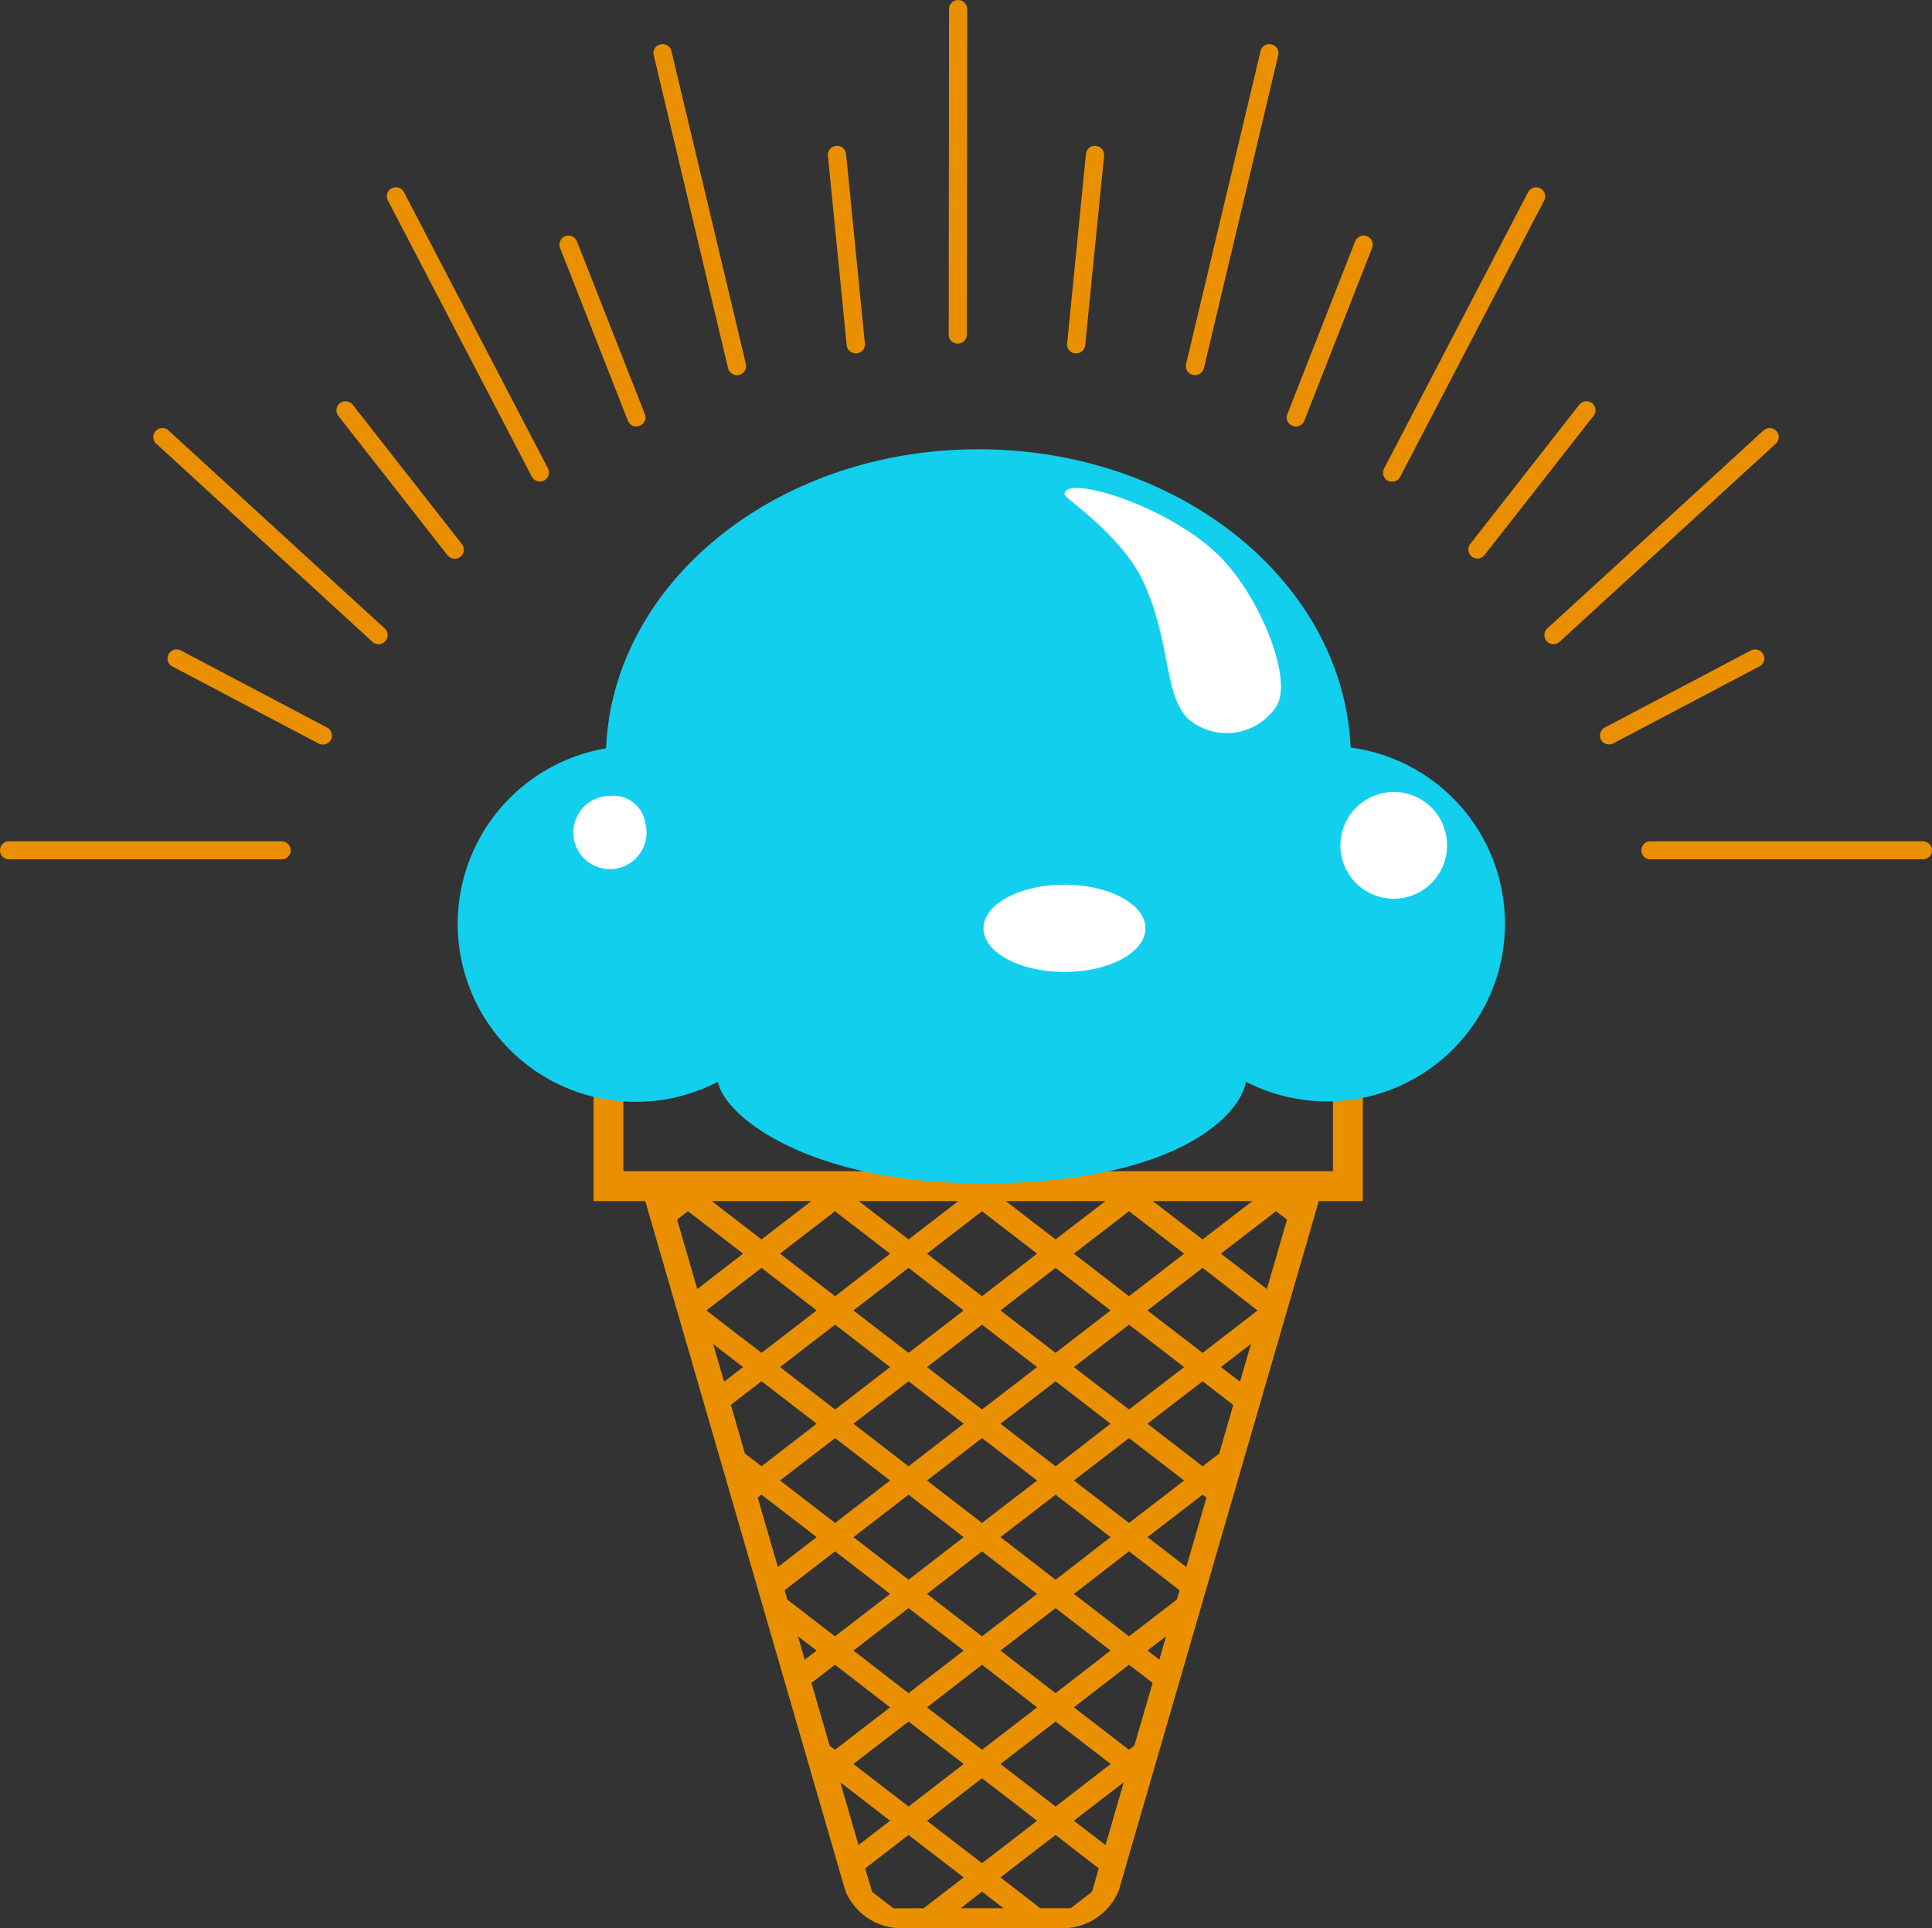 <svg xmlns="http://www.w3.org/2000/svg" width="99.298" height="99.102" viewBox="0 0 99.298 99.102"><rect x="0" y="0" width="99.298" height="99.102" fill="#333333" stroke="none"/><defs><style>.a{fill:#ea9000;}.b{fill:#12cfee;}.c{fill:#fff;}</style></defs><g transform="translate(-58.963 -79.73)"><g transform="translate(82.557 102.823)"><path class="a" d="M143.663,161.606H109.985l.361,1.248,10.279,35.435a3.114,3.114,0,0,0,3.107,1.922h7.839a3.121,3.121,0,0,0,3.107-1.922l10.279-35.435.361-1.248Zm-8.459,29.44-2.833-2.181,2.833-2.189,1.216.934-.942,3.225Zm-2.99,8.145h-1.569l-2.048-1.585,2.833-2.181,2.221,1.718-.345,1.2ZM122,198.344l-.353-1.2,2.228-1.718,2.833,2.181-2.056,1.585h-1.561Zm-2.181-7.509-.934-3.225,1.208-.934,2.833,2.189-2.833,2.181Zm5.006-1.969,2.825-2.189,2.833,2.189-2.833,2.181Zm5.657,5.83-2.833,2.181-2.825-2.181,2.825-2.189Zm-5.657-17.49,2.825-2.181,2.833,2.181-2.833,2.181Zm5.657,5.83-2.833,2.181-2.825-2.181,2.825-2.189Zm-1.883-8.749,2.833-2.181,2.825,2.181-2.825,2.189Zm-.949-.73-2.825-2.181,2.825-2.181,2.833,2.181Zm-.942.73-2.833,2.189-2.833-2.189,2.833-2.181Zm-6.607-.73-2.833-2.181,2.833-2.181,2.825,2.181Zm2.825,3.649-2.825,2.181-2.833-2.181,2.833-2.181Zm.949.73,2.833,2.181-2.833,2.189-2.833-2.189Zm2.833,8.011-2.833,2.189-2.833-2.189,2.833-2.181Zm1.891,0,2.833-2.181,2.825,2.181-2.825,2.189Zm0-5.83,2.833-2.181,2.825,2.181-2.825,2.189Zm3.774-2.911,2.833-2.181,2.833,2.181-2.833,2.181Zm0-5.83,2.833-2.181,2.833,2.181-2.833,2.181Zm3.782-2.911,2.833-2.189,2.825,2.189-2.825,2.181Zm-.949-.73-2.833-2.189,2.833-2.181,2.833,2.181Zm-.949.73-2.825,2.181-2.833-2.181,2.833-2.189Zm-6.607-.73-2.825-2.189,2.825-2.181,2.833,2.181Zm-.942.73-2.833,2.181-2.833-2.181,2.833-2.189Zm-6.607-.73-2.833-2.189,2.825-2.181,2.833,2.181Zm-.949.73-2.833,2.181-2.833-2.181,2.833-2.189Zm-6.136-1.1-1.036-3.57.557-.431,2.833,2.181Zm2.354,4.01-.973.753-.565-1.938Zm.949.73,2.833,2.181-2.833,2.189-.855-.659-.722-2.5Zm0,5.83,2.833,2.181-1.993,1.538-1.036-3.57Zm3.782,2.911,2.825,2.189-2.833,2.181-2.448-1.891-.141-.479Zm-.949,5.1-.612.471-.353-1.208Zm4.724,3.649,2.833,2.181-2.833,2.189-2.833-2.189Zm3.774,8.741,1.106.855h-2.2Zm.949-6.56,2.833-2.181,2.833,2.181-2.833,2.189Zm7.556-5.83.957-.738-.345,1.208Zm-.949-.73-2.833-2.181,2.833-2.189,2.6,2-.141.479Zm.949-5.1,2.833-2.181.2.149-1.036,3.57Zm2.833-3.641-2.833-2.189,2.833-2.181,1.577,1.216-.722,2.5Zm.942-5.1,1.546-1.193-.565,1.946Zm0-5.83,2.833-2.181.565.431-1.036,3.57Zm1.891-2.911-2.833,2.181-2.833-2.181h5.665Zm-7.556,0h0l-2.833,2.181-2.833-2.181h5.665Zm-7.564,0h.008l-2.833,2.181-2.833-2.181H126.7Zm-7.548,0h0l-2.833,2.181-2.833-2.181Zm1.216,30.084,2.558,1.977-1.624,1.248ZM134,195.943l-1.632-1.248,2.566-1.977Z" transform="translate(-100.773 -124.201)"/><path class="a" d="M149.231,168.912H109.692V160.72h39.539Zm-38.009-1.538h36.471v-5.116H111.222Z" transform="translate(-102.779 -130.267)"/><path class="b" d="M154.635,172.171c-.384-8.514-8.772-15.332-19.13-15.332-10.381,0-18.777,6.842-19.138,15.371a9.15,9.15,0,1,0,5.752,17.137c.306,1.766,4.669,5.226,13.567,5.226,9.91,0,13.269-3.46,13.567-5.226a9.134,9.134,0,1,0,5.383-17.176Z" transform="translate(-108.811 -156.839)"/><path class="c" d="M112.777,157.415c-.039-1.044,5.336.557,7.972,3.186,2.064,2.064,3.743,6.222,2.95,7.658a3.051,3.051,0,0,1-4.551.714c-1.263-1.232-.879-3.735-2.228-6.858C115.806,159.526,112.785,157.651,112.777,157.415Z" transform="translate(-81.658 -155.101)"/><path class="c" d="M119.922,160.93a2.741,2.741,0,1,1-3.452-1.7A2.722,2.722,0,0,1,119.922,160.93Z" transform="translate(-69.295 -141.47)"/><path class="c" d="M120.571,161.935c0,1.24-1.868,2.244-4.159,2.244s-4.166-1-4.166-2.244,1.867-2.244,4.166-2.244S120.571,160.7,120.571,161.935Z" transform="translate(-85.293 -137.313)"/><path class="c" d="M113.208,160.514a1.882,1.882,0,1,1-1.82-1.4A1.653,1.653,0,0,1,113.208,160.514Z" transform="translate(-103.635 -141.297)"/></g><g transform="translate(58.963 79.73)"><path class="a" d="M120.273,159.407H106.267a.464.464,0,0,0-.463.463.459.459,0,0,0,.463.463h14.006a.465.465,0,0,0,.471-.463A.471.471,0,0,0,120.273,159.407Z" transform="translate(-105.804 -116.164)"/><path class="a" d="M131.024,159.407H117.018a.469.469,0,0,0-.463.463.464.464,0,0,0,.463.463h14.006a.465.465,0,0,0,.471-.463A.471.471,0,0,0,131.024,159.407Z" transform="translate(-32.196 -116.164)"/><path class="a" d="M127.181,156.824,116.07,167a.467.467,0,0,0,.314.808.486.486,0,0,0,.322-.125L127.817,157.5a.453.453,0,0,0,.024-.651A.469.469,0,0,0,127.181,156.824Z" transform="translate(-36.545 -134.697)"/><path class="a" d="M122.943,155.176a.466.466,0,0,0-.628.2l-7.4,14.2a.462.462,0,0,0,.2.628.517.517,0,0,0,.212.047.464.464,0,0,0,.416-.251l7.4-14.2A.453.453,0,0,0,122.943,155.176Z" transform="translate(-43.778 -145.493)"/><path class="a" d="M117.969,154.2a.457.457,0,0,0-.557.337l-3.829,16.093a.467.467,0,0,0,.353.557l.1.016a.478.478,0,0,0,.463-.361l3.821-16.093A.451.451,0,0,0,117.969,154.2Z" transform="translate(-52.622 -151.916)"/><path class="a" d="M112.5,153.9a.464.464,0,0,0-.463.463l-.016,16.729a.454.454,0,0,0,.463.463.465.465,0,0,0,.471-.463l.016-16.729A.471.471,0,0,0,112.5,153.9Z" transform="translate(-63.26 -153.896)"/><path class="a" d="M124.042,158.2l-7.509,3.963a.468.468,0,0,0-.2.628.475.475,0,0,0,.416.243.437.437,0,0,0,.22-.055l7.517-3.963a.449.449,0,0,0,.188-.62A.475.475,0,0,0,124.042,158.2Z" transform="translate(-34.05 -124.769)"/><path class="a" d="M121.129,156.707l-5.61,7.164a.465.465,0,0,0,.738.565l5.61-7.164a.455.455,0,0,0-.078-.651A.473.473,0,0,0,121.129,156.707Z" transform="translate(-39.964 -135.898)"/><path class="a" d="M118.352,155.47a.473.473,0,0,0-.6.267l-3.484,8.882a.452.452,0,0,0,.267.6.42.42,0,0,0,.165.039.477.477,0,0,0,.439-.3l3.484-8.882A.463.463,0,0,0,118.352,155.47Z" transform="translate(-48.102 -143.332)"/><path class="a" d="M114.28,154.854a.46.46,0,0,0-.518.416l-.965,9.738a.46.46,0,0,0,.416.51h.047a.467.467,0,0,0,.463-.416l.973-9.745A.464.464,0,0,0,114.28,154.854Z" transform="translate(-57.949 -147.352)"/><path class="a" d="M107.594,156.827a.462.462,0,0,0-.659.024.453.453,0,0,0,.024.651l11.111,10.185a.465.465,0,0,0,.659-.024A.462.462,0,0,0,118.7,167Z" transform="translate(-98.931 -134.699)"/><path class="a" d="M109.221,155.372a.466.466,0,0,0-.628-.2.453.453,0,0,0-.2.62l7.4,14.2a.464.464,0,0,0,.416.251.517.517,0,0,0,.212-.047.469.469,0,0,0,.2-.628Z" transform="translate(-88.459 -145.493)"/><path class="a" d="M111.008,154.536a.462.462,0,0,0-.565-.337.452.452,0,0,0-.345.549l3.821,16.093a.478.478,0,0,0,.463.361l.1-.016a.467.467,0,0,0,.353-.557Z" transform="translate(-76.499 -151.916)"/><path class="a" d="M115.1,162.165l-7.517-3.963a.466.466,0,0,0-.628.2.45.45,0,0,0,.188.62l7.517,3.963a.437.437,0,0,0,.22.055.475.475,0,0,0,.416-.243A.468.468,0,0,0,115.1,162.165Z" transform="translate(-98.289 -124.769)"/><path class="a" d="M108.849,156.707a.473.473,0,0,0-.659-.086.463.463,0,0,0-.086.651l5.61,7.164a.483.483,0,0,0,.377.18.47.47,0,0,0,.282-.094.464.464,0,0,0,.086-.651Z" transform="translate(-90.716 -135.898)"/><path class="a" d="M110.371,155.737a.473.473,0,0,0-.6-.267.463.463,0,0,0-.267.6l3.484,8.882a.466.466,0,0,0,.432.3.425.425,0,0,0,.173-.039.452.452,0,0,0,.267-.6Z" transform="translate(-80.719 -143.332)"/><path class="a" d="M111.646,154.855a.454.454,0,0,0-.416.5l.965,9.745a.469.469,0,0,0,.471.416h.047a.461.461,0,0,0,.416-.51l-.965-9.738A.464.464,0,0,0,111.646,154.855Z" transform="translate(-68.678 -147.354)"/></g></g></svg>